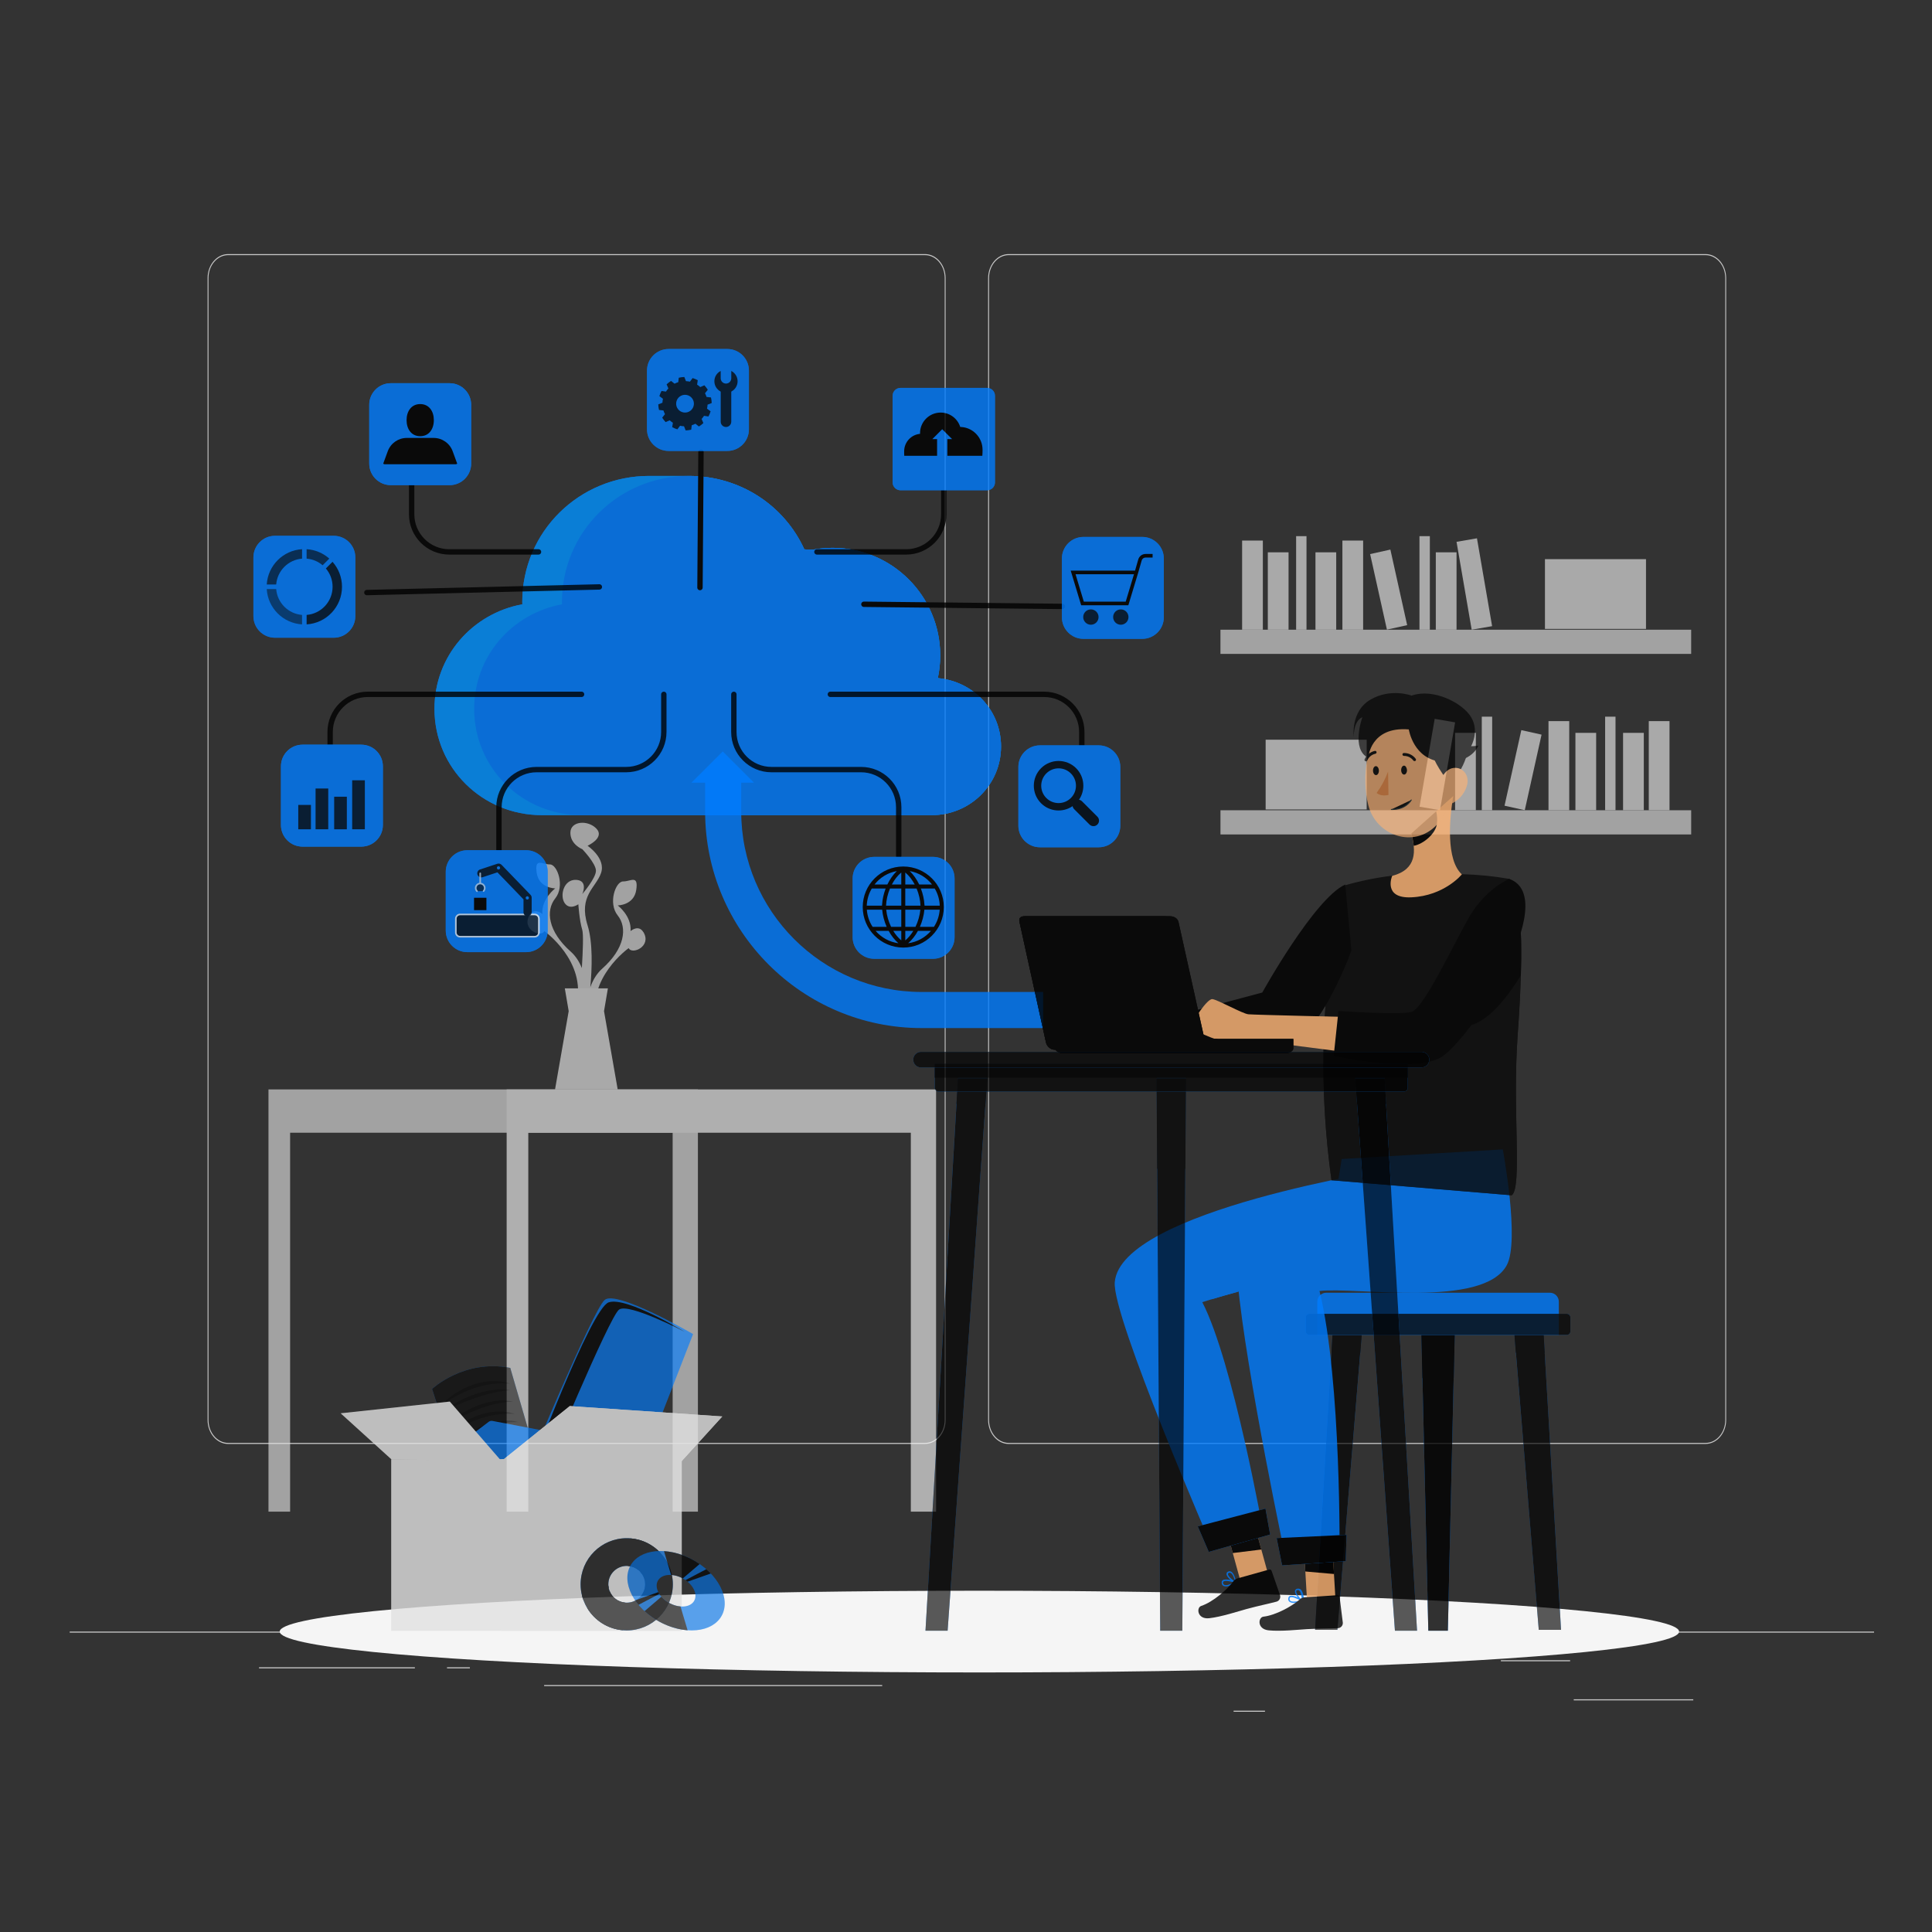 <?xml version="1.0" encoding="UTF-8" standalone="no"?><!DOCTYPE svg PUBLIC "-//W3C//DTD SVG 1.1//EN" "http://www.w3.org/Graphics/SVG/1.1/DTD/svg11.dtd"><svg width="100%" height="100%" viewBox="0 0 4500 4500" version="1.1" xmlns="http://www.w3.org/2000/svg" xmlns:xlink="http://www.w3.org/1999/xlink" xml:space="preserve" xmlns:serif="http://www.serif.com/" style="fill-rule:evenodd;clip-rule:evenodd;stroke-linecap:round;stroke-linejoin:round;stroke-miterlimit:1.5;"><rect x="0" y="0" width="4500" height="4500" fill="#333333" stroke="none"/><g opacity="0.8"><rect x="162.333" y="3800.25" width="4202.71" height="2.458" style="fill:#ececec;"/><rect x="3665.54" y="3957.96" width="278.417" height="2.458" style="fill:#ececec;"/><rect x="2873.29" y="3984.54" width="73.083" height="2.458" style="fill:#ececec;"/><rect x="3495.79" y="3866.96" width="161.333" height="2.458" style="fill:#ececec;"/><rect x="603.292" y="3883.42" width="363.042" height="2.458" style="fill:#ececec;"/><rect x="1041.17" y="3883.42" width="53.25" height="2.458" style="fill:#ececec;"/><rect x="1267.42" y="3924.79" width="787.375" height="2.458" style="fill:#ececec;"/><path d="M2154.54,3363.25l-1623.08,0c-26.458,0 -47.958,-25.083 -47.958,-55.917l0,-2659.62c0,-30.833 21.542,-55.916 47.958,-55.916l1623.08,0c26.458,0 47.958,25.083 47.958,55.916l0,2659.58c0,30.833 -21.542,55.916 -47.958,55.916l0,0.042l0,-0.001Zm-1623.08,-2769.04c-25.291,0 -45.875,24 -45.875,53.459l0,2659.62c0,29.5 20.584,53.5 45.875,53.5l1623.08,0c25.291,0 45.875,-24 45.875,-53.5l0,-2659.58c0,-29.5 -20.584,-53.458 -45.875,-53.458l-1623.08,0l0,-0.042l0,0.001Z" style="fill:#ececec;fill-rule:nonzero;"/><path d="M3972.58,3363.25l-1623.08,0c-26.458,0 -47.958,-25.083 -47.958,-55.917l0,-2659.62c0,-30.833 21.541,-55.916 47.958,-55.916l1623.08,0c26.459,0 47.959,25.083 47.959,55.916l0,2659.58c0,30.833 -21.542,55.916 -47.959,55.916l0,0.042l0,-0.001Zm-1623.04,-2769.04c-25.292,0 -45.875,24 -45.875,53.459l0,2659.62c0,29.5 20.583,53.5 45.875,53.5l1623.08,0c25.292,0 45.875,-24 45.875,-53.5l0,-2659.58c0,-29.5 -20.583,-53.458 -45.875,-53.458l-1623.08,0l0,-0.042l0,0.001Z" style="fill:#ececec;fill-rule:nonzero;"/></g><g opacity="0.8"><g opacity="0.8"><rect x="2842.67" y="1466.75" width="1096.38" height="56.333" style="fill:#e1e1e1;"/><rect x="2893.12" y="1259.08" width="48.292" height="207.667" style="fill:#ececec;"/><rect x="3126.71" y="1259.08" width="48.292" height="207.667" style="fill:#ececec;"/><path d="M3440.14,1253.82l-47.59,8.204l35.276,204.648l47.59,-8.203l-35.276,-204.649Z" style="fill:#ececec;"/><rect x="2953" y="1286.46" width="48.292" height="180.292" style="fill:#ececec;"/><rect x="3064" y="1286.46" width="48.292" height="180.292" style="fill:#ececec;"/><rect x="3344.25" y="1286.46" width="48.292" height="180.292" style="fill:#ececec;"/><path d="M3238.44,1280.07l-47.141,10.477l39.114,175.998l47.141,-10.477l-39.114,-175.998Z" style="fill:#ececec;"/><rect x="3018.92" y="1248.79" width="24.167" height="217.958" style="fill:#ececec;"/><rect x="3306.21" y="1248.79" width="24.167" height="217.958" style="fill:#ececec;"/><rect x="3598.5" y="1302.38" width="235.333" height="162.5" style="fill:#ececec;"/></g><g opacity="0.8"><rect x="2842.71" y="1887.25" width="1096.38" height="56.333" style="fill:#e1e1e1;"/><rect x="3840.33" y="1679.62" width="48.292" height="207.667" style="fill:#ececec;"/><rect x="3606.75" y="1679.62" width="48.292" height="207.667" style="fill:#ececec;"/><path d="M3306.38,1878.98l47.59,8.203l35.275,-204.649l-47.59,-8.203l-35.275,204.649Z" style="fill:#ececec;"/><rect x="3780.46" y="1706.96" width="48.292" height="180.292" style="fill:#ececec;"/><rect x="3669.46" y="1706.96" width="48.292" height="180.292" style="fill:#ececec;"/><rect x="3389.21" y="1706.96" width="48.292" height="180.292" style="fill:#ececec;"/><path d="M3504.35,1876.63l47.142,10.477l39.114,-175.997l-47.142,-10.477l-39.114,175.997Z" style="fill:#ececec;"/><rect x="3738.67" y="1669.29" width="24.167" height="217.958" style="fill:#ececec;"/><rect x="3451.38" y="1669.29" width="24.167" height="217.958" style="fill:#ececec;"/><rect x="2947.92" y="1722.92" width="235.333" height="162.5" style="fill:#ececec;"/></g><g opacity="0.8"><path d="M625.333,2537.46l0,983.459l50.417,0l0,-882.584l891,0l0,882.584l58.833,0l0,-983.459l-1000.25,0Z" style="fill:#e1e1e1;fill-rule:nonzero;"/><path d="M1180.08,2537.46l0,983.459l50.417,0l0,-882.584l891,0l0,882.584l58.833,0l0,-983.459l-1000.25,0Z" style="fill:#f5f5f5;fill-rule:nonzero;"/></g><g opacity="0.8"><path d="M1498.46,2171.04c-11.25,-18.5 -29.75,-2.417 -29.75,-2.417c2.667,-35.5 -30,-59.75 -30,-59.75c0,0 37.959,0 43.25,-36.208c5.292,-36.209 -13.208,-19.375 -30.625,-19.625c-17.375,-0.25 -35.541,50.5 -12.625,79.083c22.917,28.542 16.792,77.292 -36.125,124.167c-12.916,11.416 -21.666,26.666 -27.625,43.125c4,-43.042 6.25,-103.709 -6.416,-144.25c-21.542,-68.792 19.5,-87.292 31.375,-121.709c11.916,-34.375 -31.375,-63.5 -31.375,-63.5c0,0 40.666,-18.5 20.833,-39.666c-19.833,-21.167 -60.833,-18.292 -60.833,9.375c0,27.666 27.791,38.25 27.791,38.25c0,0 31.75,33.083 31.75,50.25c0,17.166 -31.75,54.25 -31.75,54.25c0,0 14.542,-31.709 -14.541,-33.042c-29.084,-1.333 -38.375,37 -26.459,54.208c11.917,17.209 31.75,2.625 31.75,2.625c0,0 2.292,37.042 9.084,59.542c3,9.875 1.583,48.708 -0.917,89.083c-5.875,-14.583 -14.167,-27.916 -25.792,-38.208c-52.916,-46.875 -59.041,-95.583 -36.125,-124.167c22.917,-28.541 4.75,-79.333 -12.625,-79.083c-17.375,0.25 -35.916,-16.583 -30.625,19.625c5.292,36.208 43.25,36.208 43.25,36.208c0,0 -32.666,24.292 -30,59.75c0,0 -18.541,-16.125 -29.75,2.417c-20.083,33.083 26.459,53.583 34.292,37.292c0,0 98.667,69.833 74.875,170.375l5.542,8.166c-0.709,8.125 -1.167,13 -1.167,13l7.708,-3.333l8.792,12.958c-0.458,25.125 2.25,43.709 2.25,43.709l23.583,-34.834c-23.791,-100.541 74.875,-170.375 74.875,-170.375c7.834,16.292 54.375,-4.25 34.292,-37.291l-0.167,0Z" style="fill:#e1e1e1;fill-rule:nonzero;"/><path d="M1438.71,2537.46l-31.833,-182.291l9,-53.042l-100.292,0l9,53.042l-31.791,182.291l145.916,0Z" style="fill:#ececec;fill-rule:nonzero;"/></g></g><ellipse id="b" cx="2281.21" cy="3800.29" rx="1629.71" ry="95.167" style="fill:#f5f5f5;"/><g opacity="0.8"><path d="M2184.33,1579.54c3.667,-17.042 5.625,-34.709 5.625,-52.834c0,-138.458 -112.208,-250.666 -250.666,-250.666c-15.834,0 -31.292,1.5 -46.334,4.291c-6.416,-1.208 -12.916,-0.083 -19.5,-0.791c-46.583,-102.084 -149.375,-171.042 -268.916,-171.042l-92.459,0c-163.25,0 -295.625,130.25 -295.625,293.542c0,2.166 0.125,3.291 0.167,5.458c-116.417,21.375 -204.667,120.875 -204.667,243.458c0,138.125 111.959,247.667 250.042,247.667l907.792,0c89.375,0 161.791,-70.583 161.791,-159.917c0,-84.458 -64.75,-151.833 -147.291,-159.208l0.041,0.042Z" style="fill:#007cff;fill-rule:nonzero;"/><path d="M2184.33,1579.54c3.667,-17.042 5.625,-34.709 5.625,-52.834c0,-138.458 -112.208,-250.666 -250.666,-250.666c-15.834,0 -31.292,1.5 -46.334,4.291c-6.416,-1.208 -12.916,-0.083 -19.5,-0.791c-46.583,-102.084 -149.375,-171.042 -268.916,-171.042l-92.459,0c-163.25,0 -295.625,130.25 -295.625,293.542c0,2.166 0.125,3.291 0.167,5.458c-116.417,21.375 -204.667,120.875 -204.667,243.458c0,138.125 111.959,247.667 250.042,247.667l907.792,0c89.375,0 161.791,-70.583 161.791,-159.917c0,-84.458 -64.75,-151.833 -147.291,-159.208l0.041,0.042Z" style="fill:#0091ff;fill-rule:nonzero;"/><path d="M2184.33,1579.54c3.667,-17.042 5.625,-34.709 5.625,-52.834c0,-138.458 -112.208,-250.666 -250.666,-250.666c-15.834,0 -31.292,1.5 -46.334,4.291c-6.416,-1.208 -12.916,-0.083 -19.5,-0.791c-46.583,-102.084 -149.375,-171.042 -268.916,-171.042c-15.75,0 15.708,0 0,0c-163.25,0 -295.625,130.25 -295.625,293.542c0,2.166 0.125,3.291 0.166,5.458c-116.416,21.375 -204.666,120.875 -204.666,243.458c0,138.125 111.958,247.667 250.041,247.667l815.334,0c89.375,0 161.791,-70.583 161.791,-159.917c0,-84.458 -64.75,-151.833 -147.291,-159.208l0.041,0.042Z" style="fill:#007cff;fill-rule:nonzero;"/><path d="M1632.72,1052.85l-2.329,315.679" style="fill:none;stroke:#000;stroke-width:12.5px;"/><path d="M2012.2,1407.46l462.254,5.013" style="fill:none;stroke:#000;stroke-width:12.5px;"/></g><g opacity="0.8"><path d="M2429.67,2310.5l-283,0c-231.75,0 -420.25,-188.542 -420.25,-420.25l0,-84.042l-84.042,0l0,84.042c0,278.083 226.25,504.333 504.333,504.333l283,0l0,-84.041l-0.041,-0.042Z" style="fill:#007cff;fill-rule:nonzero;"/><path d="M1683.38,1750.21l-72.833,72.792l145.625,0l-72.792,-72.792Z" style="fill:#007cff;fill-rule:nonzero;"/></g><g opacity="0.8"><g opacity="0.8"><g opacity="0.8"><path d="M1056.33,3389.21l-49.958,-154.083c0,0 74.25,-70.042 182.125,-49.042l42.042,144.292l-174.167,58.833l-0.042,0Z" style="fill:#007cff;fill-rule:nonzero;"/><path d="M1056.33,3389.21l-49.958,-154.083c0,0 74.25,-70.042 182.125,-49.042l42.042,144.292l-174.167,58.833l-0.042,0Z" style="fill-rule:nonzero;"/></g><g opacity="0.8"><path d="M1030,3271.54c0,0 7,-8.334 19.917,-18.292c6.416,-5.042 14.375,-10.25 23.291,-15.25c4.5,-2.417 9.209,-4.833 14.125,-7.042c5,-1.916 9.959,-4.333 15.209,-5.916c5.208,-1.667 10.458,-3.334 15.75,-4.375c2.625,-0.625 5.25,-1.209 7.833,-1.709c2.625,-0.333 5.208,-0.666 7.792,-1c2.541,-0.291 5.041,-0.708 7.5,-0.875c2.458,-0.041 4.916,-0.083 7.25,-0.125c4.708,-0.166 9.125,-0.125 13.208,0.459c4.083,0.416 7.792,0.791 11.042,1.333c3.208,0.75 6.041,1.417 8.375,1.958c4.583,1.125 7.166,1.875 7.166,1.875c0,0 -2.75,0 -7.416,-0.25c-2.334,-0.125 -5.167,-0.291 -8.417,-0.458c-3.25,0.125 -6.875,0.25 -10.875,0.375c-3.958,-0.042 -8.25,0.458 -12.708,1c-4.5,0.375 -9.209,1.042 -14.042,2.042c-2.417,0.458 -4.875,0.875 -7.375,1.333c-2.458,0.625 -4.917,1.292 -7.417,1.917c-5.041,1.083 -10,2.791 -15,4.458c-5.083,1.375 -9.833,3.625 -14.708,5.375c-4.75,2.083 -9.458,4 -13.917,6.125c-4.375,2.292 -8.791,4.208 -12.75,6.458c-4.041,2.125 -7.791,4.25 -11.25,6.25c-6.875,4.042 -12.625,7.459 -16.458,10.167c-3.917,2.625 -6.125,4.167 -6.125,4.167Z" style="fill-rule:nonzero;"/><path d="M1034.38,3285.67c0,0 1.958,-1.667 5.625,-4.292c3.708,-2.542 8.958,-6.292 15.583,-10.25c6.625,-3.958 14.542,-8.333 23.292,-12.417c8.708,-4.208 18.333,-7.958 28.083,-11.416c4.959,-1.5 9.875,-3.167 14.792,-4.417c4.958,-1.25 9.792,-2.542 14.583,-3.333c4.792,-0.834 9.375,-1.834 13.834,-2.125c4.458,-0.417 8.625,-0.959 12.5,-1c7.791,-0.25 14.25,0.125 18.75,0.666c4.5,0.459 7,0.834 7,0.834c0,0 -2.584,0.375 -7.042,0.791c-2.208,0.25 -4.917,0.334 -7.958,0.834c-3.042,0.541 -6.5,1.125 -10.25,1.666c-3.75,0.542 -7.75,1.625 -12,2.375c-4.25,0.709 -8.625,2.167 -13.25,3.167c-4.625,0.958 -9.209,2.75 -14,3.917c-4.792,1.333 -9.5,3.083 -14.334,4.583c-19.125,6.417 -37.833,14.167 -51.875,20.125c-7,3.042 -12.916,5.458 -16.958,7.375c-4.083,1.833 -6.458,2.875 -6.458,2.875l0.083,0.042Z" style="fill-rule:nonzero;"/><path d="M1046.29,3314.25c0,0 1.791,-1.792 5.166,-4.583c3.417,-2.75 8.292,-6.75 14.5,-11.042c6.25,-4.25 13.667,-9 22.042,-13.375c8.292,-4.583 17.583,-8.583 27,-12.333c9.583,-3.334 19.25,-6.375 28.625,-8.125c4.708,-0.792 9.167,-1.834 13.583,-2.084c4.375,-0.333 8.459,-0.833 12.25,-0.75c3.834,0 7.292,0.209 10.375,0.375c3.084,0.167 5.75,0.75 7.917,1.042c4.375,0.667 6.792,1.167 6.792,1.167c0,0 -2.542,0.25 -6.875,0.458c-2.167,0.167 -4.792,0.083 -7.792,0.458c-3,0.459 -6.375,0.917 -10,1.334c-3.667,0.458 -7.542,1.5 -11.667,2.166c-4.166,0.625 -8.375,2.125 -12.875,3.084c-4.5,0.958 -8.916,2.791 -13.541,4c-4.625,1.416 -9.167,3.208 -13.792,4.791c-4.542,1.834 -9.167,3.459 -13.625,5.417c-4.417,2 -8.875,3.625 -13.042,5.667c-8.458,3.75 -16.166,7.625 -22.875,10.875c-6.625,3.416 -12.25,6.083 -16.041,8.25c-3.875,2.041 -6.084,3.25 -6.084,3.25l-0.041,-0.042Z" style="fill-rule:nonzero;"/><path d="M1053.29,3333.88c0,0 6.791,-7.167 18.916,-15.625c6.042,-4.25 13.459,-8.75 21.709,-12.917c4.125,-2.083 8.541,-4.041 13,-5.958c4.583,-1.625 9.166,-3.583 13.958,-4.958c4.792,-1.334 9.542,-2.834 14.375,-3.667c4.792,-1.083 9.542,-1.833 14.208,-2.25c4.625,-0.625 9.125,-0.875 13.417,-0.75c4.292,0 8.292,-0.083 12,0.5c3.708,0.375 7.083,0.875 10.042,1.292c2.916,0.708 5.458,1.375 7.583,1.875c4.167,1.083 6.5,1.791 6.5,1.791c0,0 -2.5,0 -6.75,-0.166c-2.125,-0.125 -4.667,-0.25 -7.625,-0.375c-2.958,0.166 -6.292,0.333 -9.875,0.416c-3.583,-0.041 -7.458,0.584 -11.542,0.917c-4.083,0.292 -8.333,1.042 -12.75,1.833c-4.416,0.584 -8.875,1.792 -13.458,2.834c-4.583,0.875 -9.125,2.458 -13.667,3.791c-9.125,2.709 -18.041,6.167 -26.333,9.584c-8.25,3.5 -15.875,7.083 -22.375,10.333c-6.458,3.292 -11.875,6 -15.542,8.167c-3.708,2.125 -5.833,3.333 -5.833,3.333l0.042,0Z" style="fill-rule:nonzero;"/><path d="M1063.12,3360.08c-0,0 1.667,-1.791 4.917,-4.583c3.25,-2.75 7.916,-6.75 13.875,-11.042c6,-4.208 13.125,-9 21.25,-13.375c4,-2.25 8.25,-4.416 12.625,-6.458c4.375,-2.125 9,-3.833 13.5,-5.792c4.666,-1.625 9.333,-3.208 14,-4.625c4.708,-1.208 9.333,-2.5 13.916,-3.291c4.584,-0.709 9,-1.667 13.25,-1.834c4.25,-0.25 8.25,-0.625 11.959,-0.458c3.708,0.167 7.125,0.458 10.083,0.708c3,0.25 5.542,1 7.667,1.334c4.208,0.875 6.541,1.458 6.541,1.458c-0,0 -2.458,0.125 -6.708,0.167c-2.125,0.083 -4.667,-0.167 -7.583,0.166c-2.917,0.334 -6.209,0.709 -9.75,1c-3.542,0.375 -7.334,1.292 -11.375,1.875c-4.042,0.584 -8.167,1.959 -12.5,2.834c-4.334,0.958 -8.667,2.666 -13.167,3.833c-4.458,1.458 -8.917,3.083 -13.375,4.708c-4.417,1.792 -8.917,3.375 -13.167,5.334c-4.291,1.958 -8.583,3.625 -12.625,5.625c-8.166,3.708 -15.625,7.625 -22.083,10.875c-6.375,3.416 -11.792,6.125 -15.458,8.25c-3.709,2.083 -5.875,3.25 -5.875,3.25l0.083,0.041Z" style="fill-rule:nonzero;"/></g><path d="M1034.5,3390.29l103.708,-78.584c2.542,-1.958 5.834,-2.708 8.959,-2.083l118.291,22.5c10.5,2 12.667,16.042 3.292,21.125l-97.625,52.875c-1.583,0.833 -3.333,1.333 -5.125,1.375l-124.375,3.208c-11.042,0.292 -15.958,-13.75 -7.167,-20.416l0.042,0Z" style="fill:#007cff;fill-rule:nonzero;"/></g><g opacity="0.8"><path d="M1221.17,3436.83c0,0 159.25,-385.25 187.25,-409.083c28,-23.833 205.916,79.583 205.916,79.583l-158.291,406.542l-234.875,-77.042Z" style="fill:#007cff;fill-rule:nonzero;"/><path d="M1266.92,3434.04c0,0 152.416,-367.959 175.125,-383.834c22.708,-15.916 152.708,51.834 152.708,51.834c0,0 -135.417,-82.667 -177,-68.625c-41.542,14 -183.042,392.25 -183.042,392.25l32.209,8.416l0,-0.041Z" style="fill-rule:nonzero;"/></g><g><rect x="911.583" y="3399.04" width="676.167" height="399.25" style="fill:#e1e1e1;"/><rect x="911.583" y="3399.04" width="676.167" height="399.25" style="fill:#e1e1e1;"/><rect x="1167.96" y="3399.04" width="419.792" height="399.25" style="fill:#e1e1e1;"/><path d="M1167.96,3403.21l159.209,-128.166l355.125,24.166l-94.542,104l-419.792,0Z" style="fill:#e1e1e1;fill-rule:nonzero;"/><path d="M1167.96,3403.21l-120.25,-138.666l-254.291,27.291l118.166,107.209l256.375,4.166Z" style="fill:#e1e1e1;fill-rule:nonzero;"/><path d="M1167.96,3403.21l-120.25,-138.666l-254.291,27.291l118.166,107.209l256.375,4.166Z" style="fill:#e1e1e1;fill-opacity:0.1;fill-rule:nonzero;"/><path d="M1167.96,3403.21l159.209,-128.166l355.125,24.166l-94.542,104l-419.792,0Z" style="fill:#e1e1e1;fill-rule:nonzero;"/></g><g opacity="0.8"><path d="M1459.75,3582.79c-59.292,0 -107.375,48.083 -107.375,107.375c0,59.291 48.083,107.375 107.375,107.375c59.292,0 107.375,-48.084 107.375,-107.375c0,-59.292 -48.083,-107.375 -107.375,-107.375Zm0,150.166c-23.625,0 -42.833,-19.166 -42.833,-42.833c0,-23.667 19.166,-42.833 42.833,-42.833c23.667,0 42.833,19.166 42.833,42.833c0,23.667 -19.166,42.833 -42.833,42.833Z" style="fill:#007cff;fill-rule:nonzero;"/><path d="M1556.54,3643.54c-1.917,-3.959 -4.125,-7.834 -6.542,-11.5c-3.125,-4.959 -6.708,-9.667 -10.75,-14.042c-17.917,-19.75 -43.042,-32.792 -71.208,-34.792c-2.792,-0.333 -5.542,-0.416 -8.334,-0.416c-59.25,0 -107.333,48.083 -107.333,107.416c0,9 1.083,17.75 3.208,26.042c1,4.125 2.25,8.167 3.875,12.083c2.167,5.959 4.959,11.667 8.25,17.084c17.25,28.75 47.584,48.666 82.709,51.708c3.125,0.25 6.208,0.417 9.333,0.417c59.333,0 107.417,-48.084 107.417,-107.334c0,-16.708 -3.792,-32.541 -10.584,-46.666l-0.041,0Zm-96.834,89.416c-1.333,0 -2.708,-0.083 -4.041,-0.25c-16.125,-1.416 -29.667,-11.916 -35.542,-26.291c-1,-2.459 -1.75,-4.959 -2.375,-7.584c-0.25,-1.583 -0.5,-3.208 -0.583,-4.875c-0.167,-1.25 -0.25,-2.541 -0.25,-3.791c0,-23.709 19.166,-42.875 42.791,-42.875c1,0 2,0 3.042,0.166c9.167,0.584 17.5,4.042 24.125,9.417c1.667,1.417 3.292,2.958 4.708,4.625c1.25,1.333 2.334,2.792 3.375,4.292c4.875,6.875 7.667,15.291 7.667,24.375c0,23.625 -19.167,42.791 -42.875,42.791l-0.042,0Z" style="fill-rule:nonzero;"/><path d="M1455.71,3732.71l-5.291,64.375c-35.125,-3.041 -65.459,-22.958 -82.709,-51.708l52.459,-39c5.875,14.375 19.416,24.875 35.541,26.292l0,0.041Z" style="fill-rule:nonzero;"/><path d="M1539.25,3617.96l-52.375,38.917c-6.625,-5.375 -14.958,-8.833 -24.125,-9.417l5.292,-64.291c28.166,2 53.291,15.041 71.208,34.791Z" style="fill-rule:nonzero;"/><path d="M1417.79,3698.83l-58.334,29.5c-1.583,-3.958 -2.875,-8 -3.875,-12.083l61.625,-22.292c0.084,1.667 0.334,3.292 0.584,4.875Z" style="fill-rule:nonzero;"/><path d="M1556.54,3643.54l-61.625,22.291c-1,-1.5 -2.084,-2.958 -3.375,-4.291l58.416,-29.5c2.459,3.708 4.625,7.583 6.542,11.5l0.042,0Z" style="fill-rule:nonzero;"/></g><g opacity="0.8"><path d="M1538.21,3612.62c-59.291,0 -91.041,41.375 -70.916,92.458c20.125,51.084 84.5,92.459 143.791,92.459c59.292,0 91.042,-41.417 70.917,-92.459c-20.125,-51.083 -84.5,-92.458 -143.792,-92.458Zm50.959,129.333c-23.625,0 -49.334,-16.5 -57.334,-36.875c-8.041,-20.375 4.625,-36.875 28.292,-36.875c23.667,0 49.333,16.5 57.333,36.875c8.042,20.375 -4.625,36.875 -28.291,36.875Z" style="fill:#007cff;fill-rule:nonzero;"/><path d="M1655.58,3664.92c-3.291,-3.417 -6.75,-6.75 -10.458,-9.917c-4.792,-4.25 -10,-8.333 -15.542,-12.083c-24.625,-17 -54.166,-28.25 -83,-29.959c-2.875,-0.291 -5.708,-0.375 -8.458,-0.375c-59.25,0 -91.042,41.417 -70.875,92.5c3.042,7.75 7.125,15.292 12.042,22.459c2.416,3.541 5.041,7.041 7.958,10.416c4.208,5.125 8.917,10.042 14.042,14.709c27,24.75 64.083,41.916 100.25,44.5c3.208,0.208 6.375,0.375 9.458,0.375c59.333,0 91.125,-41.417 71,-92.417c-5.667,-14.417 -14.833,-28 -26.417,-40.167l0,-0.041Zm-66.5,77c-1.333,0 -2.708,-0.084 -4.125,-0.209c-16.625,-1.25 -33.708,-10.291 -44.5,-22.666c-1.833,-2.084 -3.458,-4.25 -4.916,-6.5c-0.792,-1.375 -1.584,-2.75 -2.25,-4.209c-0.584,-1.083 -1.125,-2.166 -1.542,-3.25c-8.042,-20.416 4.625,-36.916 28.25,-36.916c1,0 2,0 3.083,0.125c9.375,0.5 18.834,3.458 27.334,8.125c2.166,1.25 4.291,2.541 6.291,4c1.709,1.166 3.292,2.375 4.834,3.708c7.208,5.917 12.833,13.167 15.916,21c8,20.333 -4.666,36.833 -28.333,36.833l-0.042,-0.041Z" style="fill-opacity:0.1;fill-rule:nonzero;"/><path d="M1585,3741.71l16.542,55.459c-36.167,-2.625 -73.25,-19.75 -100.25,-44.5l39.208,-33.584c10.75,12.375 27.875,21.417 44.5,22.667l0,-0.042Z" style="fill-rule:nonzero;"/><path d="M1629.62,3642.92l-39.167,33.5c-8.458,-4.625 -17.958,-7.584 -27.333,-8.125l-16.542,-55.375c28.834,1.75 58.417,12.958 83,29.958l0.042,0.042Z" style="fill-rule:nonzero;"/><path d="M1535.58,3712.54l-48.333,25.416c-2.958,-3.416 -5.583,-6.875 -7.958,-10.416l54.041,-19.167c0.667,1.458 1.459,2.833 2.25,4.208l0,-0.041Z" style="fill-rule:nonzero;"/><path d="M1655.58,3664.92l-54.041,19.166c-1.542,-1.291 -3.084,-2.541 -4.834,-3.708l48.417,-25.417c3.708,3.167 7.208,6.5 10.458,9.917l0,0.042Z" style="fill-rule:nonzero;"/></g></g><g opacity="0.8"><path d="M3310.04,3075.42l3,130.875l13.791,592l45.5,0l13.667,-592l3.042,-130.875l-79,0Z" style="fill:#007cff;fill-rule:nonzero;"/><path d="M3310.04,3075.42l3,130.875l13.791,592l45.5,0l13.667,-592l3.042,-130.875l-79,0Z" style="fill-rule:nonzero;"/><path d="M3310.04,3075.42l3,134.5l72.958,0l3.042,-134.5l-79,0Z" style="fill-rule:nonzero;"/><g><g opacity="0.8"><path d="M3063.08,3796.17l42.042,-711.5l68.667,0l-58.834,711.5l-51.875,0Z" style="fill:#007cff;fill-rule:nonzero;"/><path d="M3115.08,3796.17l-51.916,0l38.125,-647.625l3.791,-64.709l68.667,0l-5.292,64.709l-53.375,647.625Z" style="fill-rule:nonzero;"/><path d="M3173.75,3083.83l-5.292,67.209l-67.166,0l3.791,-67.209l68.667,0Z" style="fill-rule:nonzero;"/></g><g opacity="0.8"><path d="M3584.17,3796.17l-58.834,-711.5l68.667,0l42.042,711.5l-51.875,0Z" style="fill:#007cff;fill-rule:nonzero;"/><path d="M3584.04,3796.17l-53.375,-647.625l-5.292,-64.709l68.667,0l3.791,64.709l38.125,647.625l-51.916,0Z" style="fill-rule:nonzero;"/><path d="M3525.38,3083.83l5.292,67.209l67.166,0l-3.791,-67.209l-68.667,0Z" style="fill-rule:nonzero;"/></g></g><path d="M3630.79,3109.25l-562.5,0l0,-77.417c0,-11.5 9.333,-20.833 20.833,-20.833l520.833,0c11.5,0 20.834,9.333 20.834,20.833l0,77.417Z" style="fill:#007cff;fill-rule:nonzero;"/><g opacity="0.8"><path d="M3041.33,3100.88c0,4.622 3.753,8.375 8.375,8.375l599.667,0c4.622,0 8.375,-3.753 8.375,-8.375l0,-32.375c0,-4.622 -3.753,-8.375 -8.375,-8.375l-599.667,0c-4.622,0 -8.375,3.753 -8.375,8.375l0,32.375Z" style="fill:#007cff;"/><path d="M3041.33,3100.88c0,4.622 3.753,8.375 8.375,8.375l599.667,0c4.622,0 8.375,-3.753 8.375,-8.375l0,-32.375c0,-4.622 -3.753,-8.375 -8.375,-8.375l-599.667,0c-4.622,0 -8.375,3.753 -8.375,8.375l0,32.375Z"/></g></g><g id="c" opacity="0.8"><path d="M3147.71,2213.88c0,0 -2.333,6.375 -6.625,16.875c-4.375,10.917 -10.833,26.292 -18.833,43.625c-19.333,42.125 -47.417,95.5 -76.75,124.333c-8.667,8.5 -17.417,14.875 -26.042,18.167c-31.25,12 -109.708,14.208 -179.708,13.542c-68.917,-0.584 -129.875,-4.209 -129.875,-4.209l0,-53.041l230.208,-61.375c0,0 121.375,-219.042 193.167,-251.5l14.458,153.583Z" style="fill-rule:nonzero;"/><path d="M3141.04,2230.75c-4.375,10.917 -10.834,26.292 -18.834,43.625c-19.333,42.125 -47.416,95.5 -76.75,124.333c-29.833,-109.958 80.542,-214.583 80.542,-214.583l15.042,46.667l0,-0.042Z" style="fill-rule:nonzero;"/><path d="M3111.29,3737.58l-66.959,-9.208l-9.25,-159.167l66.834,9.292l9.375,159.083Z" style="fill:#fcb373;fill-rule:nonzero;"/><path d="M3101.92,3578.5l-66.875,-9.208l5.333,91l66.792,5.875l-5.25,-87.667Z" style="fill-rule:nonzero;"/><path d="M3108.62,2801.92l16.333,-102.334l375.375,-22.458c0,0 39.917,212.958 9.25,269.708c-54.75,101.292 -349.833,50.167 -436.166,60.125c51.625,211.042 46.583,623.5 46.583,623.5l-123.292,9.417c0,0 -94.875,-444.458 -114.041,-655.625c-12.959,-142.5 105.125,-138.958 226,-182.333l-0.042,0Z" style="fill:#007cff;fill-rule:nonzero;"/><path d="M3134.46,3636.25l-148.208,9.75l-12.667,-63.458l162.792,-7.542l-1.917,61.25Z" style="fill:#007cff;fill-rule:nonzero;"/><path d="M2956.83,3678.12l-67.416,4.958l-42.209,-153.708l67.334,-4.875l42.291,153.625Z" style="fill:#fcb373;fill-rule:nonzero;"/><path d="M2880.33,3685.42c0,0 -1.125,-0.125 -1.125,-0.209l-1.208,-0.083l1.208,0c-0.25,-1.042 -3.416,-19.917 -11.625,-24.417c-2.208,-1.125 -4.5,-1.25 -6.75,-0.291c-2.625,0.833 -4.25,3.375 -4.083,6.125c0.292,4.208 4.792,9.5 9.958,13.666c-7.041,-1.5 -15.083,-2.333 -18.916,0.5c-1.625,1.25 -2.459,3.25 -2.292,5.292c-0.25,3.25 1.417,6.333 4.208,7.958c4.25,1.584 8.917,1.5 13.125,-0.208c5.75,-1.75 11.25,-4.125 16.5,-7.083c0.209,0 0.417,0 0.584,-0.084c0.125,-0.125 0.083,-0.333 0.166,-0.5c0.167,-0.208 0.209,-0.458 0.25,-0.708l0,0.042Zm-20.25,-18.834c-0.125,-0.916 0.167,-2.125 2.25,-3l0.709,-0.25c1.208,-0.333 2.541,-0.166 3.625,0.459c4.916,2.625 8.291,12.791 9.875,19c-0.459,-0.167 -0.959,-0.292 -1.5,-0.459c-6.625,-3.666 -14.375,-11.208 -14.959,-15.75Zm-8.833,24.667c-1.708,-1.125 -2.667,-3.042 -2.583,-5.083c-0.125,-1 0.291,-2 1.125,-2.584c3.791,-2.833 16.125,-0.416 25.041,2.292c-11,5.542 -19.625,7.542 -23.541,5.417l-0.042,-0.042Z" style="fill:#007cff;fill-rule:nonzero;"/><path d="M2914.54,3524.5l-67.334,4.958l24.167,87.875l66.542,-8.208l-23.375,-84.625Z" style="fill-rule:nonzero;"/><path d="M2824.38,3606.46l118.667,-34.875c0,0 -70.875,-399.916 -142.709,-538.625c5.375,-1.75 12.542,-4.041 21.334,-6.625c15.875,-4.791 37,-10.75 61.791,-17.666c172.459,-47.834 522.042,-137.5 522.042,-137.5l-159.708,-149.042c0,0 -636.125,97 -649.334,264.583c-6.291,80.625 227.875,619.75 227.875,619.75l0.042,0Z" style="fill:#007cff;fill-rule:nonzero;"/><path d="M2958.38,3574.21l-142.917,40.417l-25.625,-59.417l157.667,-41.333l10.875,60.333Z" style="fill:#007cff;fill-rule:nonzero;"/><path d="M2821.67,3026.33c15.875,-4.791 37,-10.75 61.791,-17.666c-4.958,-40.667 -5.041,-87.334 14.542,-111.125c38.917,-47.417 139.042,-75.209 196,-85.334c47.667,-8.416 207.792,-25.125 207.792,-25.125c0,0 -207.792,-19.916 -420.167,42.042c-105,30.667 -84.542,133.292 -59.917,197.208l-0.041,0Z" style="fill:#007cff;fill-rule:nonzero;"/><g opacity="0.82"><path d="M3521.17,2784.04c25,-19.209 1,-198.25 13.875,-374.375c19.583,-268.084 0,-354.25 -19.792,-362.584c-36.458,-6.333 -73.333,-10 -110.333,-10.916c-54.125,-1.959 -108.334,-0.792 -162.334,3.5c-36.958,4.541 -73.541,12 -109.333,22.25c0,0 -88.458,281.5 -31.958,687.125l419.875,35.041l0,-0.041Z" style="fill-rule:nonzero;"/><path d="M3542.33,2271.67c0,0 -0.083,0 0,0.083c-1.083,39.417 -3.458,85.167 -7.333,137.917c-12.875,176.083 11.167,355.125 -13.875,374.375l-419.833,-35.042c-31.084,-223.25 -18.25,-408.917 -0.417,-530.792c34.125,-53.291 100.375,-114.041 130.792,-140.708c7.041,8.75 19.083,16.208 38.666,20.083c32.709,6.375 70,-8.833 100.959,-27.25c24.375,24.292 70.625,73.459 90.875,114.917c2.166,4.542 4.125,8.917 5.625,13.208c12.875,35.959 52.125,-8.333 72.125,-66.25c2.958,33.875 4.125,79.417 2.458,139.459l-0.042,0Z" style="fill-opacity:0.8;fill-rule:nonzero;"/></g><path d="M3384.96,1854.17c-9.125,52.416 -17.291,148.333 19.959,182.416c0,0 -40.542,50.042 -117.75,53.459c-66.959,2.958 -44.584,-49.917 -44.584,-49.917c57.959,-15.167 55.542,-58.375 44.5,-98.75l97.834,-87.167l0.041,-0.041Z" style="fill:#fcb373;fill-rule:nonzero;"/><path d="M3345.08,1889.71l-57.875,51.625c2.709,9.375 4.584,19 5.625,28.709c22.167,-3.667 52.167,-28.792 54.042,-52.084c1.167,-9.416 0.542,-19 -1.792,-28.208l0,-0.042Z" style="fill-rule:nonzero;"/><g opacity="0.8"><path d="M3257.88,1718.42c29,19.666 15.792,53 -49.792,105.125c-26.625,-34.542 -31.041,-101.584 -9.875,-118.459c21.167,-16.875 34.375,-3.708 59.667,13.292l0,0.042Z" style="fill-rule:nonzero;"/><path d="M3382.5,1772.42c-3.167,70.833 -1.417,112.416 -36.5,149.333c-52.792,55.5 -140.708,24.625 -158.792,-45.75c-16.166,-63.208 -8.375,-168.458 60.375,-197.75c49.042,-21.167 105.959,1.417 127.125,50.417c5.959,13.791 8.625,28.75 7.792,43.708l0,0.042Z" style="fill:#fcb373;fill-rule:nonzero;"/><path d="M3277.17,1793.62c0.083,5.75 -2.917,10.5 -6.667,10.542c-3.75,0.041 -6.833,-4.5 -6.917,-10.25c-0.083,-5.75 2.834,-10.459 6.542,-10.584c3.75,-0.125 6.542,4.667 7.042,10.334l0,-0.042Z" style="fill-rule:nonzero;"/><path d="M3211.71,1794.83c0.084,5.75 -2.916,10.5 -6.666,10.542c-3.75,0.042 -6.917,-4.5 -7.042,-10.333c-0.125,-5.834 2.917,-10.5 6.667,-10.542c3.75,-0.042 6.916,4.583 7.041,10.333Z" style="fill-rule:nonzero;"/><path d="M3233.12,1797.17c-6.583,17.708 -15.542,34.458 -26.708,49.708c10.583,9.333 27.625,4.667 27.625,4.667l-0.959,-54.375l0.042,0Z" style="fill:#ec873e;fill-rule:nonzero;"/><path d="M3294.71,1772.67c0.75,0.083 1.5,-0.084 2.125,-0.5c1.459,-1.125 1.75,-3.25 0.625,-4.75c-6.5,-8.75 -16.875,-13.792 -27.791,-13.5c-1.792,0.083 -3.167,1.625 -3.084,3.416l0,0.25c0.209,1.834 1.834,3.167 3.667,3.084c8.583,-0.125 16.708,3.958 21.833,10.875c0.667,0.75 1.625,1.166 2.625,1.125Z" style="fill-rule:nonzero;"/><path d="M3181.54,1773.25c1.291,0 2.5,-0.792 3.041,-1.958c3.417,-7.917 10.375,-13.709 18.792,-15.625c1.833,-0.292 3.125,-2 2.875,-3.875c-0.292,-1.834 -1.958,-3.084 -3.792,-2.875c-10.666,2.25 -19.625,9.541 -23.958,19.541c-0.792,1.667 -0.083,3.667 1.583,4.459l0.042,0c0.458,0.208 0.917,0.333 1.417,0.375l0,-0.042Z" style="fill-rule:nonzero;"/><path d="M3353.25,1710.21c-32.875,11.917 -28.208,47.5 22.583,114.042c34.292,-26.958 55.042,-90.958 38.542,-112.375c-16.5,-21.417 -32.375,-12 -61.125,-1.667Z" style="fill-rule:nonzero;"/><path d="M3417.17,1828.46c-4.625,17.25 -15.917,31.917 -31.375,40.875c-20.542,11.625 -36.459,-5.416 -35.5,-27.75c0.875,-20.125 12.708,-50.458 35.583,-52.916c22.875,-2.417 36.875,18.666 31.292,39.791Z" style="fill:#fcb373;fill-rule:nonzero;"/><path d="M3287.17,1863.29c0,0 -12.292,23.208 -46.584,22.125" style="fill-rule:nonzero;stroke:#1a2e35;stroke-width:2.21px;stroke-linecap:butt;stroke-linejoin:miter;stroke-miterlimit:4;"/><path d="M3281.38,1698.96c0,0 10.583,70.959 78.875,75.417c68.292,4.5 83,-37.708 83,-37.708c0,0 -10.5,1.583 -16.792,1.416c0,0 19.959,-34.458 0,-67.75c-19.958,-33.291 -88.041,-67.958 -138.583,-50.125c0,0 -48.292,-18.25 -95.625,9.25c-47.375,27.5 -38.958,87.417 -38.958,87.417c0,0 -2.084,-36.375 19.958,-46.542c0,0 -27.333,74.917 13.667,94.875c0,0 4.083,-73.708 94.5,-66.25l-0.042,0Z" style="fill-rule:nonzero;"/></g><path d="M3165.17,2369.38c0,0 -243.875,-5.542 -257.542,-6.917c-13.667,-1.375 -71.5,-33.958 -83.708,-35.333c-12.25,-1.375 -45.209,50.292 -49.292,62.5c-4.083,12.25 92.208,44.833 101.75,43.5c9.5,-1.375 31.375,-11.667 31.375,-11.667l248.833,32l8.625,-84.041l-0.041,-0.042Z" style="fill:#fcb373;fill-rule:nonzero;"/><g><path d="M2457.71,2419.79l0,22.25c0,6.666 11.459,11.375 18.042,11.375l519.417,0c6.666,0 17.291,-4.709 17.291,-11.375l0,-22.25l-554.75,0Z" style="fill-rule:nonzero;"/><path d="M2457.71,2419.79l0,22.25c0,6.666 11.459,11.375 18.042,11.375l519.417,0c6.666,0 17.291,-4.709 17.291,-11.375l0,-22.25l-554.75,0Z" style="fill-rule:nonzero;"/><path d="M2457.71,2419.79l0,22.25c0,6.666 11.459,11.375 18.042,11.375l342.583,0c6.667,0 17.625,-4.709 17.625,-11.375l0,-22.25l-378.25,0Z" style="fill-rule:nonzero;"/><path d="M2374.42,2146.71l61.833,281.417c2,9.25 11,16.875 20.083,16.875l337.75,0c9,0 14.792,-9.583 12.709,-18.833l-61.75,-278.375c-2.084,-9.167 -11,-13.792 -20.084,-13.792l-337.75,0c-9.083,0 -14.791,3.583 -12.75,12.708l-0.041,0Z" style="fill-rule:nonzero;"/><path d="M2374.42,2146.71l61.833,281.417c2,9.25 11,16.875 20.083,16.875l337.75,0c9,0 14.792,-9.583 12.709,-18.833l-61.75,-278.375c-2.084,-9.167 -11,-13.792 -20.084,-13.792l-337.75,0c-9.083,0 -14.791,3.583 -12.75,12.708l-0.041,0Z" style="fill-rule:nonzero;"/><path d="M2374.42,2146.71l61.833,281.417c2,9.25 11,16.875 20.083,16.875l326.292,0c9.083,0 14.792,-9.583 12.75,-18.833l-61.833,-278.375c-2,-9.167 -11,-13.792 -20.084,-13.792l-326.291,0c-9.084,0 -14.792,3.583 -12.75,12.708Z" style="fill-rule:nonzero;"/><path d="M2573.12,2327.08c-15.708,0 -31.875,-16.875 -35.958,-37.666c-4.042,-20.834 5.375,-37.75 21.166,-37.75c2.959,0 5.875,0.583 8.75,1.666c3.709,16.209 14.709,29.834 26.834,34.375c0.166,0.584 0.333,1.084 0.416,1.667c4.125,20.75 -5.375,37.667 -21.166,37.667l-0.042,0.041Z" style="fill-rule:nonzero;"/></g><path d="M3542.33,2271.67c0,0 -0.083,0 0,0.083c-36.208,58.75 -86.916,121.458 -137.416,118.5c-52.875,-3.125 0.416,-111.042 57.25,-205c2.166,4.542 4.125,8.917 5.625,13.208c12.875,35.959 52.125,-8.333 72.125,-66.25c2.958,33.875 4.125,79.417 2.458,139.459l-0.042,0Z" style="fill-rule:nonzero;"/><path d="M3515.25,2047.08c124.625,44.917 -94.167,382.5 -162.083,417.292c-67.959,34.792 -246.709,-5.333 -246.709,-5.333l11.084,-104.292c0,-0 141.5,9.542 169.666,2.417c28.167,-7.125 95.042,-151 133.5,-218.959c38.459,-67.958 94.584,-91.125 94.584,-91.125l-0.042,-0Z" style="fill-rule:nonzero;"/><path d="M3134.46,3636.25l-148.208,9.75l-12.667,-63.458l162.792,-7.542l-1.917,61.25Z" style="fill-rule:nonzero;"/><path d="M2958.38,3574.21l-142.917,40.417l-25.625,-59.417l157.667,-41.333l10.875,60.333Z" style="fill-rule:nonzero;"/><path d="M2882.83,3676.25l73,-20.375c2.5,-0.833 5.209,0.542 6.042,3.042l0,0.083l19.708,56.833c1.75,6.292 -1.875,12.834 -8.166,14.667c-25.584,6.708 -38.125,8.625 -70.334,17.333c-19.75,5.459 -58.208,18.084 -86.375,21.292c-28.166,3.208 -30.541,-24.708 -18.916,-28.542c27.541,-9.208 60.541,-37.958 74.875,-57.458c2.541,-3.333 6.083,-5.75 10.166,-6.875Z" style="fill-rule:nonzero;"/><path d="M3037.67,3728.5l0,-0.083c0,-1.167 -1.125,-20.25 -8.167,-26.334c-1.917,-1.583 -5.083,-2.208 -7.5,-1.75c-2.75,0.25 -5.333,2.375 -5.75,5.125c-0.583,4.167 2.5,10.25 6.667,15.417c-6.584,-2.958 -14.375,-5.417 -18.709,-3.458c-1.833,0.875 -3.166,2.666 -3.375,4.708c-0.916,3.125 0,6.5 2.459,8.625c3.833,2.417 8.416,3.333 12.833,2.542c5.958,-0.5 11.875,-1.709 17.583,-3.5c0.167,0.083 0.375,0.125 0.584,0.041c0.166,-0.125 0.166,-0.333 0.291,-0.458c0.209,-0.167 1.625,-0.375 1.709,-0.625c0,-0.083 1.416,-0.083 1.416,-0.167l0,-0.083l-0.041,0Zm-18.584,-22.375c0.084,-0.917 0.584,-2.042 2.834,-2.458l0.75,-0.084c1.25,-0.083 2.5,0.334 3.458,1.209c4.25,3.583 5.458,14.25 5.708,20.666c-0.416,-0.25 -0.875,-0.5 -1.375,-0.791c-5.75,-4.959 -11.75,-13.959 -11.333,-18.542l-0.042,0Zm-13.791,22.292c-1.417,-1.459 -2,-3.542 -1.459,-5.542c0.084,-1 0.709,-1.875 1.625,-2.292c4.292,-2 15.875,2.959 24,7.417c-11.916,3.125 -20.791,3.292 -24.166,0.417Z" style="fill:#007cff;fill-rule:nonzero;"/><path d="M3039.29,3720.33l75.666,-4.708c2.625,-0.292 5,1.625 5.292,4.25l0,0.083l7.417,59.667c0.416,6.542 -4.5,12.167 -11.042,12.667c-26.417,1.208 -39.083,0.5 -72.417,2.291c-20.416,1.209 -60.708,5.584 -88.916,2.834c-28.209,-2.75 -24.75,-30.542 -12.584,-31.875c28.875,-3.292 67.125,-24.5 85.167,-40.584c3.167,-2.75 7.167,-4.375 11.375,-4.625l0.042,0Z" style="fill-rule:nonzero;"/></g><g opacity="0.8"><g opacity="0.8"><path d="M2702.38,3798.29l51.5,0l8.375,-1288.12l-68.292,0l8.417,1288.12Z" style="fill:#007cff;fill-rule:nonzero;"/><path d="M2693.92,2512.25l1.333,207.833l7.083,1078.21l51.5,0l7.084,-1078.21l1.333,-207.833l-68.333,0Z" style="fill-rule:nonzero;"/><path d="M2693.92,2512.25l1.333,210.125l65.667,0l1.333,-210.125l-68.333,0Z" style="fill-rule:nonzero;"/></g><g opacity="0.8"><path d="M2155.67,3798.29l51.5,0l92.5,-1288.12l-68.292,0l-75.708,1288.12Z" style="fill:#007cff;fill-rule:nonzero;"/><path d="M2155.62,3798.29l51.542,0l88,-1224.12l4.541,-61.917l-68.333,0l-3.708,61.917l-72.042,1224.12Z" style="fill-rule:nonzero;"/><path d="M2227.67,2571.08l67.5,0l4.541,-58.833l-68.333,0l-3.708,58.833Z" style="fill-rule:nonzero;"/></g><g opacity="0.8"><path d="M3249.04,3798.29l51.5,0l-75.667,-1288.12l-68.333,0l92.5,1288.12Z" style="fill:#007cff;fill-rule:nonzero;"/><path d="M3156.54,2512.25l4.541,61.917l88,1224.12l51.459,-0l-71.959,-1224.12l-3.708,-61.917l-68.333,-0Z" style="fill-rule:nonzero;"/><path d="M3224.88,2512.25l-68.333,0l4.541,58.833l67.5,0l-3.708,-58.833Z" style="fill-rule:nonzero;"/></g><g opacity="0.8"><path d="M3270,2542.42l-1083.79,0c-4.958,0 -9,-4.042 -9,-9l0,-55.5l1101.79,0l0,55.5c0,4.958 -4.042,9 -9,9Z" style="fill:#007cff;fill-rule:nonzero;"/><path d="M3270,2542.42l-1083.79,0c-4.958,0 -9,-4.042 -9,-9l0,-55.5l1101.79,0l0,55.5c0,4.958 -4.042,9 -9,9Z" style="fill-rule:nonzero;"/></g><rect x="2177.21" y="2477.92" width="1101.79" height="32.25"/><g opacity="0.8"><path d="M2145.29,2486.33l1165.62,0c10.041,0 18.166,-8.125 18.166,-18.166c0,-10.042 -8.125,-18.167 -18.166,-18.167l-1165.62,0c-10.042,0 -18.167,8.125 -18.167,18.167c0,10.041 8.125,18.166 18.167,18.166Z" style="fill:#007cff;fill-rule:nonzero;"/><path d="M2145.29,2486.33l1165.62,0c10.041,0 18.166,-8.125 18.166,-18.166c0,-10.042 -8.125,-18.167 -18.166,-18.167l-1165.62,0c-10.042,0 -18.167,8.125 -18.167,18.167c0,10.041 8.125,18.166 18.167,18.166Z" style="fill-rule:nonzero;"/></g></g><g opacity="0.8"><path d="M2093.29,1993.58l0,-113.375c0,-48.416 -39.25,-87.666 -87.667,-87.666l-208.667,-0c-48.416,-0 -87.666,-39.25 -87.666,-87.667l0,-87.583" style="fill:none;fill-rule:nonzero;stroke:#000;stroke-width:12.5px;stroke-linecap:butt;stroke-miterlimit:2;"/><g><path d="M2173.12,1995.83l-136.875,-0c-27.75,-0 -50.25,22.5 -50.25,50.25l0,136.875c0,27.75 22.5,50.25 50.25,50.25l136.875,0c27.75,0 50.25,-22.5 50.25,-50.25l0,-136.875c0,-27.75 -22.5,-50.25 -50.25,-50.25Z" style="fill:#007cff;fill-rule:nonzero;"/><g opacity="0.8"><path d="M2173.12,1995.83l-136.875,-0c-27.75,-0 -50.25,22.5 -50.25,50.25l0,136.875c0,27.75 22.5,50.25 50.25,50.25l136.875,0c27.75,0 50.25,-22.5 50.25,-50.25l0,-136.875c0,-27.75 -22.5,-50.25 -50.25,-50.25Z" style="fill:#007cff;fill-rule:nonzero;"/></g><path d="M2103.88,2018.25c-52.042,0 -94.417,42.333 -94.417,94.417c0,52.083 42.334,94.416 94.417,94.416c52.083,0 94.417,-42.333 94.417,-94.416c0,-52.084 -42.375,-94.417 -94.417,-94.417Zm-15,10.667c-8.667,8.375 -16.167,19 -22.042,31.25l-29.875,0c13,-16.584 31.375,-27.625 51.917,-31.25Zm-58.333,40.583l32.333,0c-4.75,12.375 -7.667,25.542 -8.333,37.75l-0.209,2.25l-35.5,0c0.542,-14.125 4.542,-27.875 11.709,-40Zm1.916,89.292c-7.791,-12 -12.375,-25.709 -13.416,-39.959l35.708,0c1.167,13.209 4.833,27.167 10.458,39.959l-32.791,0l0.041,0Zm6.959,9.333l30.375,0c6.25,11.458 14,21.292 22.791,28.833c-20.625,-2.75 -39.458,-12.916 -53.166,-28.833Zm59.833,22.208c-7,-5.875 -13.375,-13.458 -18.708,-22.208l18.708,0l-0,22.208Zm-0,-31.541l-23.75,0c-6.083,-12.625 -10.083,-26.667 -11.333,-39.959l35.083,0l-0,39.959Zm-0,-49.292l-35.458,0c0.458,-12.875 3.666,-26.958 9.125,-40l26.333,0l-0,40Zm-0,-49.333l-21.958,0c5.958,-11.292 13.416,-20.834 21.958,-27.959l-0,27.959Zm89.667,49.333l-35.5,0l-0.084,-2.208l-0.125,0c-0.666,-12.209 -3.583,-25.417 -8.333,-37.792l32.292,0c7.166,12.167 11.208,25.875 11.708,40l0.042,0Zm-18.084,-49.333l-29.875,0c-5.875,-12.292 -13.375,-22.917 -22.041,-31.292c20.541,3.667 38.958,14.708 51.916,31.292Zm-62.25,-27.959c8.542,7.167 16,16.667 21.959,27.959l-21.959,0l-0,-27.959Zm-0.041,37.292l26.375,0c5.416,12.958 8.625,26.958 9.083,40l-35.458,0l-0,-40Zm0.041,49.333l35.084,0c-1.25,13.334 -5.25,27.334 -11.334,39.959l-23.75,0l-0,-39.959Zm-0,71.542l-0,-22.25l18.709,0c-5.334,8.792 -11.709,16.333 -18.709,22.25Zm6.667,6.583c8.792,-7.541 16.583,-17.375 22.792,-28.833l30.333,0c-13.708,15.917 -32.5,26.083 -53.125,28.833Zm60.125,-38.166l-32.792,0c5.625,-12.792 9.292,-26.792 10.459,-39.959l35.708,0c-1.042,14.25 -5.625,28 -13.417,39.959l0.042,0Z" style="fill-rule:nonzero;"/></g></g><g opacity="0.8"><path d="M1934.08,1617.25l497.959,0c48.416,0 87.666,39.25 87.666,87.667l0,113.375" style="fill:none;fill-rule:nonzero;stroke:#000;stroke-width:12.5px;stroke-linecap:butt;stroke-miterlimit:2;"/><g><path d="M2559.12,1736.08l-136.875,0c-27.75,0 -50.25,22.5 -50.25,50.25l0,136.875c0,27.75 22.5,50.25 50.25,50.25l136.875,0c27.75,0 50.25,-22.5 50.25,-50.25l0,-136.875c0,-27.75 -22.5,-50.25 -50.25,-50.25Z" style="fill:#007cff;fill-rule:nonzero;"/><g opacity="0.8"><path d="M2559.12,1736.08l-136.875,0c-27.75,0 -50.25,22.5 -50.25,50.25l0,136.875c0,27.75 22.5,50.25 50.25,50.25l136.875,0c27.75,0 50.25,-22.5 50.25,-50.25l0,-136.875c0,-27.75 -22.5,-50.25 -50.25,-50.25Z" style="fill:#007cff;fill-rule:nonzero;"/></g><path d="M2506.46,1789.29c-22.5,-22.5 -59.125,-22.5 -81.625,0c-22.5,22.5 -22.5,59.125 0,81.625c19.959,19.958 51,22.166 73.5,6.708c0.417,2.583 1.584,5.042 3.584,7.042l35.833,35.833c5.042,5.042 13.25,5.042 18.292,0c5.041,-5.042 5.041,-13.25 0,-18.292l-35.834,-35.833c-2,-2 -4.458,-3.167 -7.041,-3.583c15.458,-22.459 13.25,-53.542 -6.709,-73.5Zm-12.208,69.416c-15.792,15.792 -41.458,15.792 -57.208,0c-15.792,-15.791 -15.792,-41.458 0,-57.25c15.791,-15.791 41.458,-15.791 57.25,0c15.791,15.792 15.791,41.459 0,57.209l-0.042,0.041Z" style="fill-opacity:0.9;fill-rule:nonzero;"/></g></g><g opacity="0.8"><g><path d="M2660.5,1250.62l-136.875,-0c-27.75,-0 -50.25,22.5 -50.25,50.25l0,136.875c0,27.75 22.5,50.25 50.25,50.25l136.875,-0c27.75,-0 50.25,-22.5 50.25,-50.25l0,-136.875c0,-27.75 -22.5,-50.25 -50.25,-50.25Z" style="fill:#007cff;fill-rule:nonzero;"/><g opacity="0.8"><path d="M2660.5,1250.62l-136.875,-0c-27.75,-0 -50.25,22.5 -50.25,50.25l0,136.875c0,27.75 22.5,50.25 50.25,50.25l136.875,-0c27.75,-0 50.25,-22.5 50.25,-50.25l0,-136.875c0,-27.75 -22.5,-50.25 -50.25,-50.25Z" style="fill:#007cff;fill-rule:nonzero;"/></g><g><g><path d="M2558.75,1437.25c0,9.875 -8,17.875 -17.875,17.875c-9.875,0 -17.875,-8 -17.875,-17.875c0,-9.875 8,-17.875 17.875,-17.875c9.875,0 17.875,8 17.875,17.875Z" style="fill:#001933;fill-rule:nonzero;"/><path d="M2628.46,1437.25c0,9.875 -8,17.875 -17.875,17.875c-9.875,0 -17.875,-8 -17.875,-17.875c0,-9.875 8,-17.875 17.875,-17.875c9.875,0 17.875,8 17.875,17.875Z" style="fill:#001933;fill-rule:nonzero;"/></g><g><path d="M2643.74,1329.17l7.469,-26.069c2.18,-7.576 9.102,-12.806 17.004,-12.806l16.417,0l-0,8.333l-16.417,0c-4.181,0 -7.842,2.769 -8.994,6.773l-6.811,23.769l0.084,0l-24.352,80.583l-109.895,0l-24.352,-80.583l149.847,0Zm-138.623,8.333l19.315,63.917l97.521,0l19.315,-63.917l-136.151,0Z"/></g></g></g></g><g opacity="0.8"><path d="M1902.79,1285.5l207.791,0c48.417,0 87.667,-39.25 87.667,-87.667l0,-113.375" style="fill:none;fill-rule:nonzero;stroke:#000;stroke-width:12.5px;stroke-linecap:butt;stroke-miterlimit:2;"/><g><path d="M2097.42,903.5l201.75,0c10.125,0 18.333,8.208 18.333,18.333l0,201.75c0,10.125 -8.208,18.334 -18.333,18.334l-201.75,0c-10.125,0 -18.334,-8.209 -18.334,-18.334l0,-201.75c0,-10.125 8.209,-18.333 18.334,-18.333Z" style="fill:#007cff;fill-rule:nonzero;"/><g opacity="0.8"><path d="M2097.42,903.5l201.75,0c10.125,0 18.333,8.208 18.333,18.333l0,201.75c0,10.125 -8.208,18.334 -18.333,18.334l-201.75,0c-10.125,0 -18.334,-8.209 -18.334,-18.334l0,-201.75c0,-10.125 8.209,-18.333 18.334,-18.333Z" style="fill:#007cff;fill-rule:nonzero;"/></g><path d="M2288.58,1047.58c0,2.542 -0.208,11.5 -0.541,14.042l-81.459,0l0,-38.833l11.084,0l-23.042,-23.042l-23.042,23.042l11.084,0l0,38.833l-76.5,0c-0.209,-1.25 -0.209,-9.083 -0.209,-10.458c0,-21.25 16.292,-38.792 37,-40.667l0,-1.583c0,-26.417 21.459,-47.959 47.959,-47.959c21.458,0 39.541,14.042 45.666,33.5c2.959,0.125 5.792,0.334 8.542,0.834c24.75,4.541 43.417,26.208 43.417,52.291l0.041,0Z" style="fill-rule:nonzero;"/></g></g><g opacity="0.8"><path d="M1625.71,1237.17l0,-217.167" style="fill:none;fill-rule:nonzero;"/><g><path d="M1694.12,812.917l-136.875,0c-27.75,0 -50.25,22.5 -50.25,50.25l-0,136.875c-0,27.75 22.5,50.25 50.25,50.25l136.875,0c27.75,0 50.25,-22.5 50.25,-50.25l-0,-136.875c-0,-27.75 -22.5,-50.25 -50.25,-50.25Z" style="fill:#007cff;fill-rule:nonzero;"/><g opacity="0.8"><path d="M1694.12,812.917l-136.875,0c-27.75,0 -50.25,22.5 -50.25,50.25l-0,136.875c-0,27.75 22.5,50.25 50.25,50.25l136.875,0c27.75,0 50.25,-22.5 50.25,-50.25l-0,-136.875c-0,-27.75 -22.5,-50.25 -50.25,-50.25Z" style="fill:#007cff;fill-rule:nonzero;"/></g><g opacity="0.8"><path d="M1647.62,947.167c0.208,-1.542 0.333,-3.084 0.417,-4.625l9.666,-3.834c-0.125,-4.416 -0.708,-8.75 -1.708,-12.958l-10.333,-1.208c-0.917,-2.959 -2.125,-5.834 -3.542,-8.584l6.458,-8.125c-2.291,-3.708 -4.958,-7.208 -7.958,-10.375l-9.542,4.125c-2.25,-2.083 -4.708,-4 -7.375,-5.666l1.542,-10.292c-3.792,-2.083 -7.833,-3.75 -12.042,-5l-6.208,8.375c-1.5,-0.333 -3,-0.625 -4.583,-0.833c-1.584,-0.209 -3.084,-0.334 -4.625,-0.375l-3.834,-9.667c-4.416,0.125 -8.75,0.708 -12.958,1.708l-1.208,10.334c-2.959,0.916 -5.834,2.125 -8.584,3.541l-8.125,-6.458c-3.708,2.292 -7.208,4.958 -10.375,7.958l4.125,9.542c-2.083,2.25 -4,4.708 -5.666,7.375l-10.292,-1.542c-2.042,3.792 -3.75,7.834 -5,12.042l8.333,6.208c-0.333,1.5 -0.625,3 -0.833,4.584c-0.208,1.541 -0.333,3.083 -0.417,4.625l-9.666,3.833c0.125,4.417 0.708,8.75 1.708,12.958l10.333,1.209c0.917,2.958 2.125,5.833 3.542,8.583l-6.458,8.125c2.291,3.708 4.958,7.208 7.958,10.375l9.542,-4.125c2.25,2.083 4.708,4 7.375,5.667l-1.542,10.291c3.792,2.084 7.833,3.75 12.042,5l6.208,-8.333c1.5,0.333 3,0.625 4.583,0.833c1.542,0.209 3.084,0.334 4.625,0.375l3.834,9.667c4.416,-0.125 8.75,-0.708 12.958,-1.708l1.208,-10.334c2.959,-0.916 5.834,-2.125 8.584,-3.541l8.125,6.458c3.708,-2.292 7.208,-4.958 10.375,-7.958l-4.125,-9.542c2.083,-2.25 4,-4.708 5.666,-7.375l10.292,1.542c2.042,-3.792 3.75,-7.834 5,-12.042l-8.333,-6.208c0.333,-1.5 0.625,-3 0.833,-4.584l-0,-0.041Zm-54.792,13.625c-11.333,-1.5 -19.291,-11.917 -17.791,-23.25c1.5,-11.334 11.916,-19.292 23.25,-17.792c11.333,1.5 19.291,11.917 17.791,23.25c-1.5,11.333 -11.916,19.292 -23.25,17.792Z" style="fill:#007cff;fill-rule:nonzero;"/><path d="M1647.62,947.167c0.208,-1.542 0.333,-3.084 0.417,-4.625l9.666,-3.834c-0.125,-4.416 -0.708,-8.75 -1.708,-12.958l-10.333,-1.208c-0.917,-2.959 -2.125,-5.834 -3.542,-8.584l6.458,-8.125c-2.291,-3.708 -4.958,-7.208 -7.958,-10.375l-9.542,4.125c-2.25,-2.083 -4.708,-4 -7.375,-5.666l1.542,-10.292c-3.792,-2.083 -7.833,-3.75 -12.042,-5l-6.208,8.375c-1.5,-0.333 -3,-0.625 -4.583,-0.833c-1.584,-0.209 -3.084,-0.334 -4.625,-0.375l-3.834,-9.667c-4.416,0.125 -8.75,0.708 -12.958,1.708l-1.208,10.334c-2.959,0.916 -5.834,2.125 -8.584,3.541l-8.125,-6.458c-3.708,2.292 -7.208,4.958 -10.375,7.958l4.125,9.542c-2.083,2.25 -4,4.708 -5.666,7.375l-10.292,-1.542c-2.042,3.792 -3.75,7.834 -5,12.042l8.333,6.208c-0.333,1.5 -0.625,3 -0.833,4.584c-0.208,1.541 -0.333,3.083 -0.417,4.625l-9.666,3.833c0.125,4.417 0.708,8.75 1.708,12.958l10.333,1.209c0.917,2.958 2.125,5.833 3.542,8.583l-6.458,8.125c2.291,3.708 4.958,7.208 7.958,10.375l9.542,-4.125c2.25,2.083 4.708,4 7.375,5.667l-1.542,10.291c3.792,2.084 7.833,3.75 12.042,5l6.208,-8.333c1.5,0.333 3,0.625 4.583,0.833c1.542,0.209 3.084,0.334 4.625,0.375l3.834,9.667c4.416,-0.125 8.75,-0.708 12.958,-1.708l1.208,-10.334c2.959,-0.916 5.834,-2.125 8.584,-3.541l8.125,6.458c3.708,-2.292 7.208,-4.958 10.375,-7.958l-4.125,-9.542c2.083,-2.25 4,-4.708 5.666,-7.375l10.292,1.542c2.042,-3.792 3.75,-7.834 5,-12.042l-8.333,-6.208c0.333,-1.5 0.625,-3 0.833,-4.584l-0,-0.041Zm-54.792,13.625c-11.333,-1.5 -19.291,-11.917 -17.791,-23.25c1.5,-11.334 11.916,-19.292 23.25,-17.792c11.333,1.5 19.291,11.917 17.791,23.25c-1.5,11.333 -11.916,19.292 -23.25,17.792Z" style="fill-rule:nonzero;"/></g><g opacity="0.8"><path d="M1690.96,915c-4.458,0 -8.625,-1.042 -12.333,-3c-8.75,-4.458 -14.708,-13.5 -14.708,-24c0,-10.5 5.958,-19.542 14.708,-23.958l0,17.041c0,3.375 1.375,6.5 3.625,8.75c2.25,2.209 5.292,3.584 8.708,3.584c6.792,0 12.334,-5.5 12.334,-12.334l0,-17.041c8.75,4.458 14.708,13.5 14.708,23.958c0,10.458 -5.958,19.583 -14.708,24c-3.667,1.958 -7.875,3 -12.334,3Z" style="fill-rule:nonzero;"/><path d="M1678.67,982.25l0,-74.792c0,-6.791 5.5,-12.291 12.291,-12.291c6.792,0 12.292,5.5 12.292,12.291l0,74.792c0,6.792 -5.5,12.292 -12.292,12.292c-6.791,0 -12.291,-5.5 -12.291,-12.292Z" style="fill-rule:nonzero;"/></g></g></g><g opacity="0.8"><path d="M1162.17,1993.58l0,-113.375c0,-48.416 39.25,-87.666 87.666,-87.666l208.667,-0c48.417,-0 87.667,-39.25 87.667,-87.667l0,-87.583" style="fill:none;fill-rule:nonzero;stroke:#000;stroke-width:12.5px;stroke-linecap:butt;stroke-miterlimit:2;"/><g><path d="M1225.38,1980.33l-136.875,-0c-27.75,-0 -50.25,22.5 -50.25,50.25l0,136.875c0,27.75 22.5,50.25 50.25,50.25l136.875,0c27.75,0 50.25,-22.5 50.25,-50.25l0,-136.875c0,-27.75 -22.5,-50.25 -50.25,-50.25Z" style="fill:#007cff;fill-rule:nonzero;"/><g opacity="0.8"><path d="M1225.38,1980.33l-136.875,-0c-27.75,-0 -50.25,22.5 -50.25,50.25l0,136.875c0,27.75 22.5,50.25 50.25,50.25l136.875,0c27.75,0 50.25,-22.5 50.25,-50.25l0,-136.875c0,-27.75 -22.5,-50.25 -50.25,-50.25Z" style="fill:#007cff;fill-rule:nonzero;"/></g><g opacity="0.8"><g opacity="0.8"><path d="M1242.08,2155.88c0,8.458 -6.875,15.333 -15.333,15.333c-8.458,0 -15.333,-6.875 -15.333,-15.333c0,-8.458 6.875,-15.333 15.333,-15.333c8.458,0 15.333,6.875 15.333,15.333Z" style="fill-rule:nonzero;"/><path d="M1174.25,2155.88c0,8.458 -6.875,15.333 -15.333,15.333c-8.459,0 -15.334,-6.875 -15.334,-15.333c0,-8.458 6.875,-15.333 15.334,-15.333c8.458,0 15.333,6.875 15.333,15.333Z" style="fill-rule:nonzero;"/><path d="M1106.42,2155.88c0,8.458 -6.875,15.333 -15.334,15.333c-8.458,0 -15.333,-6.875 -15.333,-15.333c0,-8.458 6.875,-15.333 15.333,-15.333c8.459,0 15.334,6.875 15.334,15.333Z" style="fill-rule:nonzero;"/></g><path d="M1255.25,2139.83c0,-5.45 -4.425,-9.875 -9.875,-9.875l-173.75,0c-5.45,0 -9.875,4.425 -9.875,9.875l0,32.042c0,5.45 4.425,9.875 9.875,9.875l173.75,0c5.45,0 9.875,-4.425 9.875,-9.875l0,-32.042Z" style="stroke:#fff;stroke-width:3.75px;stroke-linecap:butt;stroke-linejoin:miter;stroke-miterlimit:4;"/><path d="M1228.83,2134.38c-5.25,0 -9.5,-4.25 -9.5,-9.5l0,-30.125l-60.708,-62.917l-34.458,11.334c-5,1.625 -10.375,-1.084 -12,-6.084c-1.625,-5 1.083,-10.375 6.083,-12l40.125,-13.208c3.458,-1.125 7.292,-0.208 9.833,2.417l67.5,69.958c1.709,1.792 2.667,4.125 2.667,6.625l0,33.958c0,5.25 -4.25,9.5 -9.5,9.5l-0.042,0.042Z" style="fill-rule:nonzero;"/><g opacity="0.8"><path d="M1118.54,2034.17l0,23.666" style="fill:none;fill-rule:nonzero;stroke:#fff;stroke-width:3.75px;stroke-linecap:butt;stroke-linejoin:miter;stroke-miterlimit:4;"/><path d="M1111.12,2075.79c-1.917,-1.917 -3.083,-4.542 -3.083,-7.417c-0,-5.792 4.708,-10.5 10.5,-10.5c5.791,0 10.5,4.708 10.5,10.5c-0,2.75 -1.042,5.25 -2.75,7.125" style="fill-rule:nonzero;stroke:#fff;stroke-width:3.75px;stroke-linecap:butt;stroke-linejoin:miter;stroke-miterlimit:4;"/></g></g><path d="M1164.88,2021.46c0,2.084 -1.708,3.792 -3.792,3.792c-2.083,0 -3.791,-1.708 -3.791,-3.792c0,-2.083 1.708,-3.791 3.791,-3.791c2.084,0 3.792,1.708 3.792,3.791Z" style="fill:#007cff;fill-rule:nonzero;"/><path d="M1231.96,2091.38c0,2.083 -1.708,3.792 -3.791,3.792c-2.084,0 -3.792,-1.709 -3.792,-3.792c0,-2.083 1.708,-3.792 3.792,-3.792c2.083,0 3.791,1.709 3.791,3.792Z" style="fill:#007cff;fill-rule:nonzero;"/><rect x="1104.12" y="2091.08" width="28.833" height="28.833"/></g></g><g opacity="0.8"><path d="M1354.58,1617.25l-497.958,0c-48.417,0 -87.667,39.25 -87.667,87.667l0,113.375" style="fill:none;fill-rule:nonzero;stroke:#000;stroke-width:12.5px;stroke-linecap:butt;stroke-miterlimit:2;"/><path d="M704.667,1734.54l136.875,0c27.75,0 50.25,22.5 50.25,50.25l0,136.875c0,27.75 -22.5,50.25 -50.25,50.25l-136.875,0c-27.75,0 -50.25,-22.5 -50.25,-50.25l0,-136.875c0,-27.75 22.5,-50.25 50.25,-50.25Z" style="fill:#007cff;fill-rule:nonzero;"/><path d="M704.667,1734.54l136.875,0c27.75,0 50.25,22.5 50.25,50.25l0,136.875c0,27.75 -22.5,50.25 -50.25,50.25l-136.875,0c-27.75,0 -50.25,-22.5 -50.25,-50.25l0,-136.875c0,-27.75 22.5,-50.25 50.25,-50.25Z" style="fill:#007cff;fill-rule:nonzero;"/><g opacity="0.8"><rect x="694.708" y="1874.83" width="29.5" height="56.75"/><rect x="778.375" y="1855.71" width="29.5" height="75.875"/><rect x="735.042" y="1836.58" width="29.5" height="94.958"/><rect x="820.292" y="1817.46" width="29.5" height="114.083"/></g></g><g opacity="0.8"><path d="M1254.29,1285.5l-207.792,0c-48.417,0 -87.667,-39.25 -87.667,-87.667l0,-113.375" style="fill:none;fill-rule:nonzero;stroke:#000;stroke-width:12.5px;stroke-linecap:butt;stroke-miterlimit:2;"/><g><path d="M910.292,892.583l136.875,0c27.75,0 50.25,22.5 50.25,50.25l0,136.875c0,27.75 -22.5,50.25 -50.25,50.25l-136.875,0c-27.75,0 -50.25,-22.5 -50.25,-50.25l0,-136.875c0,-27.75 22.5,-50.25 50.25,-50.25Z" style="fill:#007cff;fill-rule:nonzero;"/><path d="M910.292,892.583l136.875,0c27.75,0 50.25,22.5 50.25,50.25l0,136.875c0,27.75 -22.5,50.25 -50.25,50.25l-136.875,0c-27.75,0 -50.25,-22.5 -50.25,-50.25l0,-136.875c0,-27.75 22.5,-50.25 50.25,-50.25Z" style="fill:#007cff;fill-rule:nonzero;"/><path d="M978.75,941.167c20.667,0 31.75,16.75 31.75,37.416c0,20.667 -11.125,37.417 -31.75,37.417c-20.625,0 -31.75,-16.75 -31.75,-37.417c0,-20.666 11.125,-37.416 31.75,-37.416Z" style="fill-rule:nonzero;"/><path d="M1061.38,1081.38l-165.25,0c-1.375,0 -2.625,-0.542 -3.542,-1.458l10.584,-28.917c6.833,-18.625 24.541,-31 44.375,-31l62.416,0c19.834,0 37.542,12.375 44.375,31l10.584,28.917c-0.917,0.916 -2.167,1.458 -3.542,1.458Z" style="fill-rule:nonzero;"/></g></g><g opacity="0.8"><path d="M757,1437.25l637.458,0" style="fill:none;fill-rule:nonzero;"/><g><path d="M777.375,1248l-136.875,0c-27.75,0 -50.25,22.5 -50.25,50.25l0,136.875c0,27.75 22.5,50.25 50.25,50.25l136.875,0c27.75,0 50.25,-22.5 50.25,-50.25l0,-136.875c0,-27.75 -22.5,-50.25 -50.25,-50.25Z" style="fill:#007cff;fill-rule:nonzero;"/><g opacity="0.8"><path d="M777.375,1248l-136.875,0c-27.75,0 -50.25,22.5 -50.25,50.25l0,136.875c0,27.75 22.5,50.25 50.25,50.25l136.875,0c27.75,0 50.25,-22.5 50.25,-50.25l0,-136.875c0,-27.75 -22.5,-50.25 -50.25,-50.25Z" style="fill:#007cff;fill-rule:nonzero;"/></g><g opacity="0.8"><g opacity="0.8"><path d="M714.167,1279.17l0,22c14.166,1.125 27.083,6.75 37.291,15.458l15.542,-15.542c-14.25,-12.625 -32.625,-20.708 -52.875,-21.916l0.042,0Z" style="fill:#007cff;fill-rule:nonzero;"/><path d="M714.167,1279.17l0,22c14.166,1.125 27.083,6.75 37.291,15.458l15.542,-15.542c-14.25,-12.625 -32.625,-20.708 -52.875,-21.916l0.042,0Z" style="fill-rule:nonzero;"/></g><g opacity="0.8"><path d="M703.542,1432.29c-32.125,-2.584 -57.709,-28.167 -60.25,-60.25l-22,0c2.625,44.208 38.041,79.625 82.25,82.25l0,-22Z" style="fill:#007cff;fill-rule:nonzero;"/><path d="M703.542,1432.29c-32.125,-2.584 -57.709,-28.167 -60.25,-60.25l-22,0c2.625,44.208 38.041,79.625 82.25,82.25l0,-22Z" style="fill-opacity:0.8;fill-rule:nonzero;"/></g><g opacity="0.8"><path d="M643.292,1361.42c2.583,-32.125 28.166,-57.709 60.291,-60.25l0,-22c-44.208,2.625 -79.625,38.041 -82.25,82.25l22,0l-0.041,0Z" style="fill:#007cff;fill-rule:nonzero;"/><path d="M643.292,1361.42c2.583,-32.125 28.166,-57.709 60.291,-60.25l0,-22c-44.208,2.625 -79.625,38.041 -82.25,82.25l22,0l-0.041,0Z" style="fill-rule:nonzero;"/></g><path d="M774.542,1308.54l-15.542,15.541c9.792,11.5 15.667,26.375 15.667,42.625c0,34.542 -26.625,62.875 -60.5,65.584l0,22c46,-2.75 82.416,-40.875 82.416,-87.584c0,-22.333 -8.333,-42.666 -22.083,-58.166l0.042,0Z" style="fill-rule:nonzero;"/></g></g><path d="M854.528,1380.18l541.506,-13.114" style="fill:none;stroke:#000;stroke-width:12.5px;"/></g></svg>